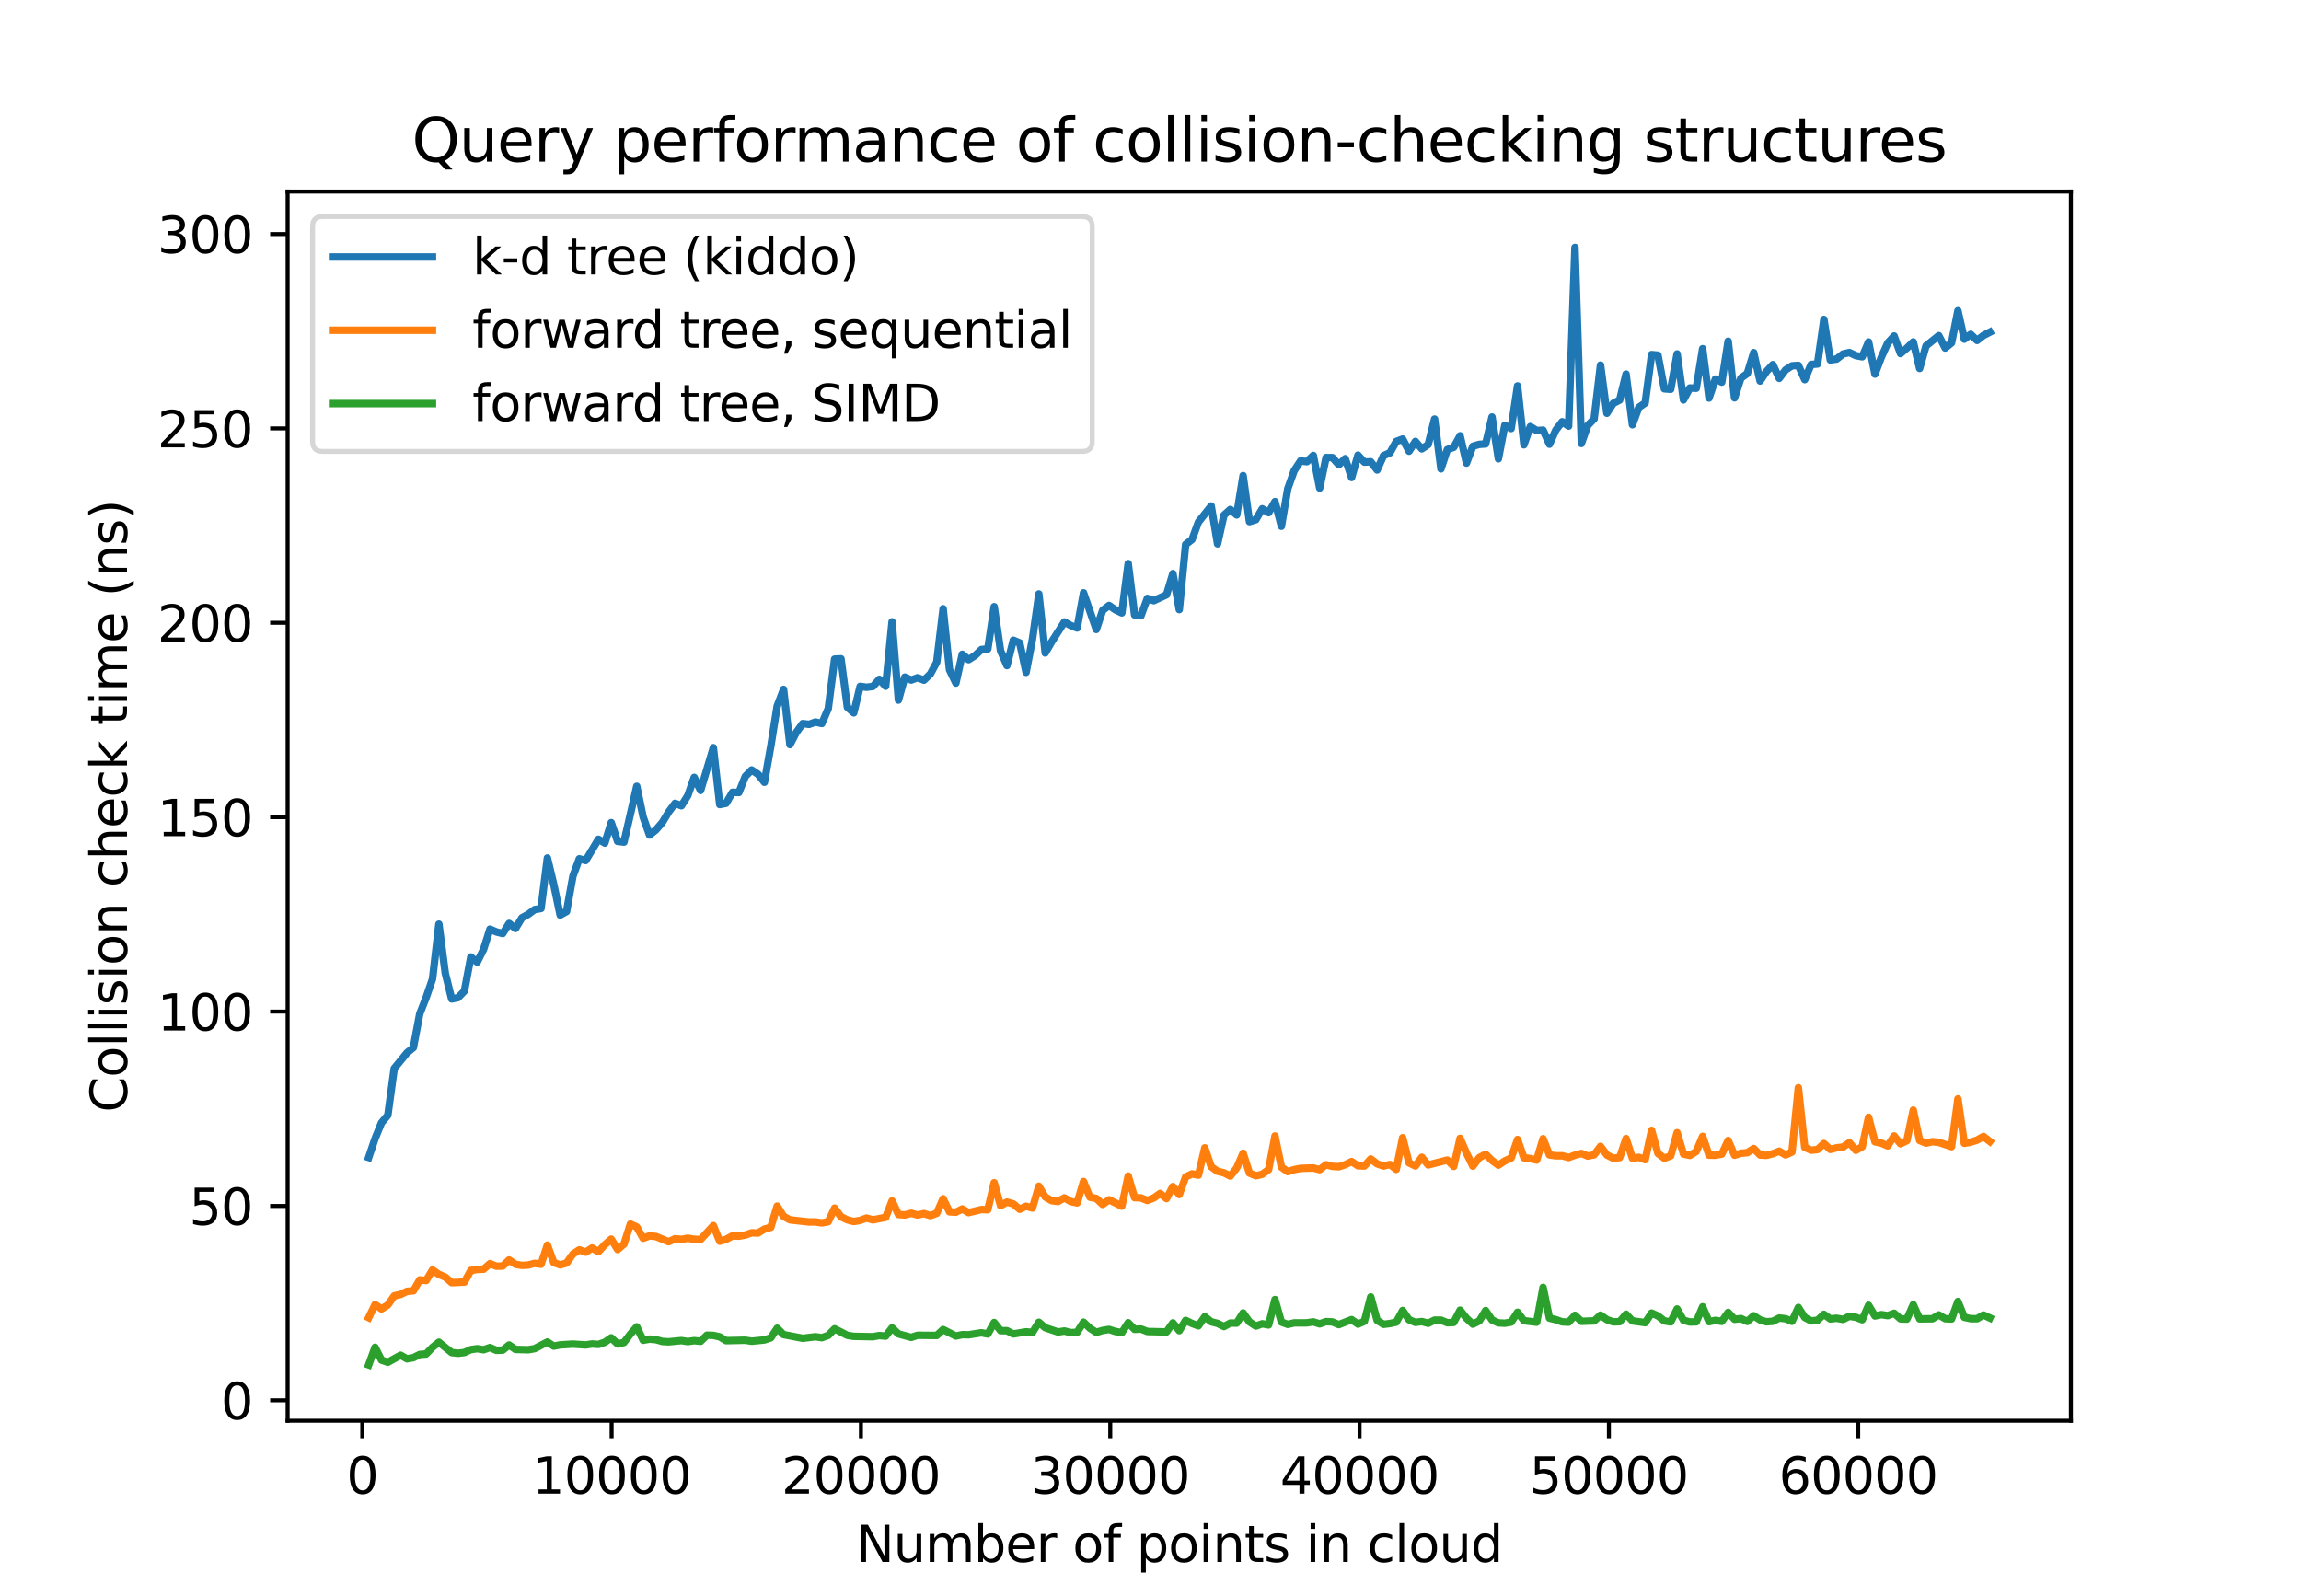 <?xml version="1.0" encoding="utf-8" standalone="no"?>
<!DOCTYPE svg PUBLIC "-//W3C//DTD SVG 1.1//EN"
  "http://www.w3.org/Graphics/SVG/1.1/DTD/svg11.dtd">
<svg xmlns:xlink="http://www.w3.org/1999/xlink" width="460.8pt" height="319.68pt" viewBox="0 0 460.8 319.68" xmlns="http://www.w3.org/2000/svg" version="1.1">
 <defs>
  <style type="text/css">*{stroke-linejoin: round; stroke-linecap: butt}</style>
 </defs>
 <g id="figure_1">
  <g id="patch_1">
   <path d="M 0 319.68 
L 460.8 319.68 
L 460.8 0 
L 0 0 
z
" style="fill: #ffffff"/>
  </g>
  <g id="axes_1">
   <g id="patch_2">
    <path d="M 57.6 284.515 
L 414.72 284.515 
L 414.72 38.362 
L 57.6 38.362 
z
" style="fill: #ffffff"/>
   </g>
   <g id="matplotlib.axis_1">
    <g id="xtick_1">
     <g id="line2d_1">
      <defs>
       <path id="mf41c32bfe9" d="M 0 0 
L 0 3.5 
" style="stroke: #000000; stroke-width: 0.8"/>
      </defs>
      <g>
       <use xlink:href="#mf41c32bfe9" x="72.555" y="284.515" style="stroke: #000000; stroke-width: 0.8"/>
      </g>
     </g>
     <g id="text_1">
      <!-- 0 -->
      <g transform="translate(69.373 299.114) scale(0.1 -0.1)">
       <defs>
        <path id="DejaVuSans-30" d="M 2034 4250 
Q 1547 4250 1301 3770 
Q 1056 3291 1056 2328 
Q 1056 1369 1301 889 
Q 1547 409 2034 409 
Q 2525 409 2770 889 
Q 3016 1369 3016 2328 
Q 3016 3291 2770 3770 
Q 2525 4250 2034 4250 
z
M 2034 4750 
Q 2819 4750 3233 4129 
Q 3647 3509 3647 2328 
Q 3647 1150 3233 529 
Q 2819 -91 2034 -91 
Q 1250 -91 836 529 
Q 422 1150 422 2328 
Q 422 3509 836 4129 
Q 1250 4750 2034 4750 
z
" transform="scale(0.016)"/>
       </defs>
       <use xlink:href="#DejaVuSans-30"/>
      </g>
     </g>
    </g>
    <g id="xtick_2">
     <g id="line2d_2">
      <g>
       <use xlink:href="#mf41c32bfe9" x="122.483" y="284.515" style="stroke: #000000; stroke-width: 0.8"/>
      </g>
     </g>
     <g id="text_2">
      <!-- 10000 -->
      <g transform="translate(106.577 299.114) scale(0.1 -0.1)">
       <defs>
        <path id="DejaVuSans-31" d="M 794 531 
L 1825 531 
L 1825 4091 
L 703 3866 
L 703 4441 
L 1819 4666 
L 2450 4666 
L 2450 531 
L 3481 531 
L 3481 0 
L 794 0 
L 794 531 
z
" transform="scale(0.016)"/>
       </defs>
       <use xlink:href="#DejaVuSans-31"/>
       <use xlink:href="#DejaVuSans-30" x="63.623"/>
       <use xlink:href="#DejaVuSans-30" x="127.246"/>
       <use xlink:href="#DejaVuSans-30" x="190.869"/>
       <use xlink:href="#DejaVuSans-30" x="254.492"/>
      </g>
     </g>
    </g>
    <g id="xtick_3">
     <g id="line2d_3">
      <g>
       <use xlink:href="#mf41c32bfe9" x="172.411" y="284.515" style="stroke: #000000; stroke-width: 0.8"/>
      </g>
     </g>
     <g id="text_3">
      <!-- 20000 -->
      <g transform="translate(156.505 299.114) scale(0.1 -0.1)">
       <defs>
        <path id="DejaVuSans-32" d="M 1228 531 
L 3431 531 
L 3431 0 
L 469 0 
L 469 531 
Q 828 903 1448 1529 
Q 2069 2156 2228 2338 
Q 2531 2678 2651 2914 
Q 2772 3150 2772 3378 
Q 2772 3750 2511 3984 
Q 2250 4219 1831 4219 
Q 1534 4219 1204 4116 
Q 875 4013 500 3803 
L 500 4441 
Q 881 4594 1212 4672 
Q 1544 4750 1819 4750 
Q 2544 4750 2975 4387 
Q 3406 4025 3406 3419 
Q 3406 3131 3298 2873 
Q 3191 2616 2906 2266 
Q 2828 2175 2409 1742 
Q 1991 1309 1228 531 
z
" transform="scale(0.016)"/>
       </defs>
       <use xlink:href="#DejaVuSans-32"/>
       <use xlink:href="#DejaVuSans-30" x="63.623"/>
       <use xlink:href="#DejaVuSans-30" x="127.246"/>
       <use xlink:href="#DejaVuSans-30" x="190.869"/>
       <use xlink:href="#DejaVuSans-30" x="254.492"/>
      </g>
     </g>
    </g>
    <g id="xtick_4">
     <g id="line2d_4">
      <g>
       <use xlink:href="#mf41c32bfe9" x="222.34" y="284.515" style="stroke: #000000; stroke-width: 0.8"/>
      </g>
     </g>
     <g id="text_4">
      <!-- 30000 -->
      <g transform="translate(206.434 299.114) scale(0.1 -0.1)">
       <defs>
        <path id="DejaVuSans-33" d="M 2597 2516 
Q 3050 2419 3304 2112 
Q 3559 1806 3559 1356 
Q 3559 666 3084 287 
Q 2609 -91 1734 -91 
Q 1441 -91 1130 -33 
Q 819 25 488 141 
L 488 750 
Q 750 597 1062 519 
Q 1375 441 1716 441 
Q 2309 441 2620 675 
Q 2931 909 2931 1356 
Q 2931 1769 2642 2001 
Q 2353 2234 1838 2234 
L 1294 2234 
L 1294 2753 
L 1863 2753 
Q 2328 2753 2575 2939 
Q 2822 3125 2822 3475 
Q 2822 3834 2567 4026 
Q 2313 4219 1838 4219 
Q 1578 4219 1281 4162 
Q 984 4106 628 3988 
L 628 4550 
Q 988 4650 1302 4700 
Q 1616 4750 1894 4750 
Q 2613 4750 3031 4423 
Q 3450 4097 3450 3541 
Q 3450 3153 3228 2886 
Q 3006 2619 2597 2516 
z
" transform="scale(0.016)"/>
       </defs>
       <use xlink:href="#DejaVuSans-33"/>
       <use xlink:href="#DejaVuSans-30" x="63.623"/>
       <use xlink:href="#DejaVuSans-30" x="127.246"/>
       <use xlink:href="#DejaVuSans-30" x="190.869"/>
       <use xlink:href="#DejaVuSans-30" x="254.492"/>
      </g>
     </g>
    </g>
    <g id="xtick_5">
     <g id="line2d_5">
      <g>
       <use xlink:href="#mf41c32bfe9" x="272.268" y="284.515" style="stroke: #000000; stroke-width: 0.8"/>
      </g>
     </g>
     <g id="text_5">
      <!-- 40000 -->
      <g transform="translate(256.362 299.114) scale(0.1 -0.1)">
       <defs>
        <path id="DejaVuSans-34" d="M 2419 4116 
L 825 1625 
L 2419 1625 
L 2419 4116 
z
M 2253 4666 
L 3047 4666 
L 3047 1625 
L 3713 1625 
L 3713 1100 
L 3047 1100 
L 3047 0 
L 2419 0 
L 2419 1100 
L 313 1100 
L 313 1709 
L 2253 4666 
z
" transform="scale(0.016)"/>
       </defs>
       <use xlink:href="#DejaVuSans-34"/>
       <use xlink:href="#DejaVuSans-30" x="63.623"/>
       <use xlink:href="#DejaVuSans-30" x="127.246"/>
       <use xlink:href="#DejaVuSans-30" x="190.869"/>
       <use xlink:href="#DejaVuSans-30" x="254.492"/>
      </g>
     </g>
    </g>
    <g id="xtick_6">
     <g id="line2d_6">
      <g>
       <use xlink:href="#mf41c32bfe9" x="322.197" y="284.515" style="stroke: #000000; stroke-width: 0.8"/>
      </g>
     </g>
     <g id="text_6">
      <!-- 50000 -->
      <g transform="translate(306.29 299.114) scale(0.1 -0.1)">
       <defs>
        <path id="DejaVuSans-35" d="M 691 4666 
L 3169 4666 
L 3169 4134 
L 1269 4134 
L 1269 2991 
Q 1406 3038 1543 3061 
Q 1681 3084 1819 3084 
Q 2600 3084 3056 2656 
Q 3513 2228 3513 1497 
Q 3513 744 3044 326 
Q 2575 -91 1722 -91 
Q 1428 -91 1123 -41 
Q 819 9 494 109 
L 494 744 
Q 775 591 1075 516 
Q 1375 441 1709 441 
Q 2250 441 2565 725 
Q 2881 1009 2881 1497 
Q 2881 1984 2565 2268 
Q 2250 2553 1709 2553 
Q 1456 2553 1204 2497 
Q 953 2441 691 2322 
L 691 4666 
z
" transform="scale(0.016)"/>
       </defs>
       <use xlink:href="#DejaVuSans-35"/>
       <use xlink:href="#DejaVuSans-30" x="63.623"/>
       <use xlink:href="#DejaVuSans-30" x="127.246"/>
       <use xlink:href="#DejaVuSans-30" x="190.869"/>
       <use xlink:href="#DejaVuSans-30" x="254.492"/>
      </g>
     </g>
    </g>
    <g id="xtick_7">
     <g id="line2d_7">
      <g>
       <use xlink:href="#mf41c32bfe9" x="372.125" y="284.515" style="stroke: #000000; stroke-width: 0.8"/>
      </g>
     </g>
     <g id="text_7">
      <!-- 60000 -->
      <g transform="translate(356.219 299.114) scale(0.1 -0.1)">
       <defs>
        <path id="DejaVuSans-36" d="M 2113 2584 
Q 1688 2584 1439 2293 
Q 1191 2003 1191 1497 
Q 1191 994 1439 701 
Q 1688 409 2113 409 
Q 2538 409 2786 701 
Q 3034 994 3034 1497 
Q 3034 2003 2786 2293 
Q 2538 2584 2113 2584 
z
M 3366 4563 
L 3366 3988 
Q 3128 4100 2886 4159 
Q 2644 4219 2406 4219 
Q 1781 4219 1451 3797 
Q 1122 3375 1075 2522 
Q 1259 2794 1537 2939 
Q 1816 3084 2150 3084 
Q 2853 3084 3261 2657 
Q 3669 2231 3669 1497 
Q 3669 778 3244 343 
Q 2819 -91 2113 -91 
Q 1303 -91 875 529 
Q 447 1150 447 2328 
Q 447 3434 972 4092 
Q 1497 4750 2381 4750 
Q 2619 4750 2861 4703 
Q 3103 4656 3366 4563 
z
" transform="scale(0.016)"/>
       </defs>
       <use xlink:href="#DejaVuSans-36"/>
       <use xlink:href="#DejaVuSans-30" x="63.623"/>
       <use xlink:href="#DejaVuSans-30" x="127.246"/>
       <use xlink:href="#DejaVuSans-30" x="190.869"/>
       <use xlink:href="#DejaVuSans-30" x="254.492"/>
      </g>
     </g>
    </g>
    <g id="text_8">
     <!-- Number of points in cloud -->
     <g transform="translate(171.444 312.792) scale(0.1 -0.1)">
      <defs>
       <path id="DejaVuSans-4e" d="M 628 4666 
L 1478 4666 
L 3547 763 
L 3547 4666 
L 4159 4666 
L 4159 0 
L 3309 0 
L 1241 3903 
L 1241 0 
L 628 0 
L 628 4666 
z
" transform="scale(0.016)"/>
       <path id="DejaVuSans-75" d="M 544 1381 
L 544 3500 
L 1119 3500 
L 1119 1403 
Q 1119 906 1312 657 
Q 1506 409 1894 409 
Q 2359 409 2629 706 
Q 2900 1003 2900 1516 
L 2900 3500 
L 3475 3500 
L 3475 0 
L 2900 0 
L 2900 538 
Q 2691 219 2414 64 
Q 2138 -91 1772 -91 
Q 1169 -91 856 284 
Q 544 659 544 1381 
z
M 1991 3584 
L 1991 3584 
z
" transform="scale(0.016)"/>
       <path id="DejaVuSans-6d" d="M 3328 2828 
Q 3544 3216 3844 3400 
Q 4144 3584 4550 3584 
Q 5097 3584 5394 3201 
Q 5691 2819 5691 2113 
L 5691 0 
L 5113 0 
L 5113 2094 
Q 5113 2597 4934 2840 
Q 4756 3084 4391 3084 
Q 3944 3084 3684 2787 
Q 3425 2491 3425 1978 
L 3425 0 
L 2847 0 
L 2847 2094 
Q 2847 2600 2669 2842 
Q 2491 3084 2119 3084 
Q 1678 3084 1418 2786 
Q 1159 2488 1159 1978 
L 1159 0 
L 581 0 
L 581 3500 
L 1159 3500 
L 1159 2956 
Q 1356 3278 1631 3431 
Q 1906 3584 2284 3584 
Q 2666 3584 2933 3390 
Q 3200 3197 3328 2828 
z
" transform="scale(0.016)"/>
       <path id="DejaVuSans-62" d="M 3116 1747 
Q 3116 2381 2855 2742 
Q 2594 3103 2138 3103 
Q 1681 3103 1420 2742 
Q 1159 2381 1159 1747 
Q 1159 1113 1420 752 
Q 1681 391 2138 391 
Q 2594 391 2855 752 
Q 3116 1113 3116 1747 
z
M 1159 2969 
Q 1341 3281 1617 3432 
Q 1894 3584 2278 3584 
Q 2916 3584 3314 3078 
Q 3713 2572 3713 1747 
Q 3713 922 3314 415 
Q 2916 -91 2278 -91 
Q 1894 -91 1617 61 
Q 1341 213 1159 525 
L 1159 0 
L 581 0 
L 581 4863 
L 1159 4863 
L 1159 2969 
z
" transform="scale(0.016)"/>
       <path id="DejaVuSans-65" d="M 3597 1894 
L 3597 1613 
L 953 1613 
Q 991 1019 1311 708 
Q 1631 397 2203 397 
Q 2534 397 2845 478 
Q 3156 559 3463 722 
L 3463 178 
Q 3153 47 2828 -22 
Q 2503 -91 2169 -91 
Q 1331 -91 842 396 
Q 353 884 353 1716 
Q 353 2575 817 3079 
Q 1281 3584 2069 3584 
Q 2775 3584 3186 3129 
Q 3597 2675 3597 1894 
z
M 3022 2063 
Q 3016 2534 2758 2815 
Q 2500 3097 2075 3097 
Q 1594 3097 1305 2825 
Q 1016 2553 972 2059 
L 3022 2063 
z
" transform="scale(0.016)"/>
       <path id="DejaVuSans-72" d="M 2631 2963 
Q 2534 3019 2420 3045 
Q 2306 3072 2169 3072 
Q 1681 3072 1420 2755 
Q 1159 2438 1159 1844 
L 1159 0 
L 581 0 
L 581 3500 
L 1159 3500 
L 1159 2956 
Q 1341 3275 1631 3429 
Q 1922 3584 2338 3584 
Q 2397 3584 2469 3576 
Q 2541 3569 2628 3553 
L 2631 2963 
z
" transform="scale(0.016)"/>
       <path id="DejaVuSans-20" transform="scale(0.016)"/>
       <path id="DejaVuSans-6f" d="M 1959 3097 
Q 1497 3097 1228 2736 
Q 959 2375 959 1747 
Q 959 1119 1226 758 
Q 1494 397 1959 397 
Q 2419 397 2687 759 
Q 2956 1122 2956 1747 
Q 2956 2369 2687 2733 
Q 2419 3097 1959 3097 
z
M 1959 3584 
Q 2709 3584 3137 3096 
Q 3566 2609 3566 1747 
Q 3566 888 3137 398 
Q 2709 -91 1959 -91 
Q 1206 -91 779 398 
Q 353 888 353 1747 
Q 353 2609 779 3096 
Q 1206 3584 1959 3584 
z
" transform="scale(0.016)"/>
       <path id="DejaVuSans-66" d="M 2375 4863 
L 2375 4384 
L 1825 4384 
Q 1516 4384 1395 4259 
Q 1275 4134 1275 3809 
L 1275 3500 
L 2222 3500 
L 2222 3053 
L 1275 3053 
L 1275 0 
L 697 0 
L 697 3053 
L 147 3053 
L 147 3500 
L 697 3500 
L 697 3744 
Q 697 4328 969 4595 
Q 1241 4863 1831 4863 
L 2375 4863 
z
" transform="scale(0.016)"/>
       <path id="DejaVuSans-70" d="M 1159 525 
L 1159 -1331 
L 581 -1331 
L 581 3500 
L 1159 3500 
L 1159 2969 
Q 1341 3281 1617 3432 
Q 1894 3584 2278 3584 
Q 2916 3584 3314 3078 
Q 3713 2572 3713 1747 
Q 3713 922 3314 415 
Q 2916 -91 2278 -91 
Q 1894 -91 1617 61 
Q 1341 213 1159 525 
z
M 3116 1747 
Q 3116 2381 2855 2742 
Q 2594 3103 2138 3103 
Q 1681 3103 1420 2742 
Q 1159 2381 1159 1747 
Q 1159 1113 1420 752 
Q 1681 391 2138 391 
Q 2594 391 2855 752 
Q 3116 1113 3116 1747 
z
" transform="scale(0.016)"/>
       <path id="DejaVuSans-69" d="M 603 3500 
L 1178 3500 
L 1178 0 
L 603 0 
L 603 3500 
z
M 603 4863 
L 1178 4863 
L 1178 4134 
L 603 4134 
L 603 4863 
z
" transform="scale(0.016)"/>
       <path id="DejaVuSans-6e" d="M 3513 2113 
L 3513 0 
L 2938 0 
L 2938 2094 
Q 2938 2591 2744 2837 
Q 2550 3084 2163 3084 
Q 1697 3084 1428 2787 
Q 1159 2491 1159 1978 
L 1159 0 
L 581 0 
L 581 3500 
L 1159 3500 
L 1159 2956 
Q 1366 3272 1645 3428 
Q 1925 3584 2291 3584 
Q 2894 3584 3203 3211 
Q 3513 2838 3513 2113 
z
" transform="scale(0.016)"/>
       <path id="DejaVuSans-74" d="M 1172 4494 
L 1172 3500 
L 2356 3500 
L 2356 3053 
L 1172 3053 
L 1172 1153 
Q 1172 725 1289 603 
Q 1406 481 1766 481 
L 2356 481 
L 2356 0 
L 1766 0 
Q 1100 0 847 248 
Q 594 497 594 1153 
L 594 3053 
L 172 3053 
L 172 3500 
L 594 3500 
L 594 4494 
L 1172 4494 
z
" transform="scale(0.016)"/>
       <path id="DejaVuSans-73" d="M 2834 3397 
L 2834 2853 
Q 2591 2978 2328 3040 
Q 2066 3103 1784 3103 
Q 1356 3103 1142 2972 
Q 928 2841 928 2578 
Q 928 2378 1081 2264 
Q 1234 2150 1697 2047 
L 1894 2003 
Q 2506 1872 2764 1633 
Q 3022 1394 3022 966 
Q 3022 478 2636 193 
Q 2250 -91 1575 -91 
Q 1294 -91 989 -36 
Q 684 19 347 128 
L 347 722 
Q 666 556 975 473 
Q 1284 391 1588 391 
Q 1994 391 2212 530 
Q 2431 669 2431 922 
Q 2431 1156 2273 1281 
Q 2116 1406 1581 1522 
L 1381 1569 
Q 847 1681 609 1914 
Q 372 2147 372 2553 
Q 372 3047 722 3315 
Q 1072 3584 1716 3584 
Q 2034 3584 2315 3537 
Q 2597 3491 2834 3397 
z
" transform="scale(0.016)"/>
       <path id="DejaVuSans-63" d="M 3122 3366 
L 3122 2828 
Q 2878 2963 2633 3030 
Q 2388 3097 2138 3097 
Q 1578 3097 1268 2742 
Q 959 2388 959 1747 
Q 959 1106 1268 751 
Q 1578 397 2138 397 
Q 2388 397 2633 464 
Q 2878 531 3122 666 
L 3122 134 
Q 2881 22 2623 -34 
Q 2366 -91 2075 -91 
Q 1284 -91 818 406 
Q 353 903 353 1747 
Q 353 2603 823 3093 
Q 1294 3584 2113 3584 
Q 2378 3584 2631 3529 
Q 2884 3475 3122 3366 
z
" transform="scale(0.016)"/>
       <path id="DejaVuSans-6c" d="M 603 4863 
L 1178 4863 
L 1178 0 
L 603 0 
L 603 4863 
z
" transform="scale(0.016)"/>
       <path id="DejaVuSans-64" d="M 2906 2969 
L 2906 4863 
L 3481 4863 
L 3481 0 
L 2906 0 
L 2906 525 
Q 2725 213 2448 61 
Q 2172 -91 1784 -91 
Q 1150 -91 751 415 
Q 353 922 353 1747 
Q 353 2572 751 3078 
Q 1150 3584 1784 3584 
Q 2172 3584 2448 3432 
Q 2725 3281 2906 2969 
z
M 947 1747 
Q 947 1113 1208 752 
Q 1469 391 1925 391 
Q 2381 391 2643 752 
Q 2906 1113 2906 1747 
Q 2906 2381 2643 2742 
Q 2381 3103 1925 3103 
Q 1469 3103 1208 2742 
Q 947 2381 947 1747 
z
" transform="scale(0.016)"/>
      </defs>
      <use xlink:href="#DejaVuSans-4e"/>
      <use xlink:href="#DejaVuSans-75" x="74.805"/>
      <use xlink:href="#DejaVuSans-6d" x="138.184"/>
      <use xlink:href="#DejaVuSans-62" x="235.596"/>
      <use xlink:href="#DejaVuSans-65" x="299.072"/>
      <use xlink:href="#DejaVuSans-72" x="360.596"/>
      <use xlink:href="#DejaVuSans-20" x="401.709"/>
      <use xlink:href="#DejaVuSans-6f" x="433.496"/>
      <use xlink:href="#DejaVuSans-66" x="494.678"/>
      <use xlink:href="#DejaVuSans-20" x="529.883"/>
      <use xlink:href="#DejaVuSans-70" x="561.67"/>
      <use xlink:href="#DejaVuSans-6f" x="625.146"/>
      <use xlink:href="#DejaVuSans-69" x="686.328"/>
      <use xlink:href="#DejaVuSans-6e" x="714.111"/>
      <use xlink:href="#DejaVuSans-74" x="777.49"/>
      <use xlink:href="#DejaVuSans-73" x="816.699"/>
      <use xlink:href="#DejaVuSans-20" x="868.799"/>
      <use xlink:href="#DejaVuSans-69" x="900.586"/>
      <use xlink:href="#DejaVuSans-6e" x="928.369"/>
      <use xlink:href="#DejaVuSans-20" x="991.748"/>
      <use xlink:href="#DejaVuSans-63" x="1023.535"/>
      <use xlink:href="#DejaVuSans-6c" x="1078.516"/>
      <use xlink:href="#DejaVuSans-6f" x="1106.299"/>
      <use xlink:href="#DejaVuSans-75" x="1167.48"/>
      <use xlink:href="#DejaVuSans-64" x="1230.859"/>
     </g>
    </g>
   </g>
   <g id="matplotlib.axis_2">
    <g id="ytick_1">
     <g id="line2d_8">
      <defs>
       <path id="me1562b6fd0" d="M 0 0 
L -3.5 0 
" style="stroke: #000000; stroke-width: 0.8"/>
      </defs>
      <g>
       <use xlink:href="#me1562b6fd0" x="57.6" y="280.423" style="stroke: #000000; stroke-width: 0.8"/>
      </g>
     </g>
     <g id="text_9">
      <!-- 0 -->
      <g transform="translate(44.237 284.222) scale(0.1 -0.1)">
       <use xlink:href="#DejaVuSans-30"/>
      </g>
     </g>
    </g>
    <g id="ytick_2">
     <g id="line2d_9">
      <g>
       <use xlink:href="#me1562b6fd0" x="57.6" y="241.497" style="stroke: #000000; stroke-width: 0.8"/>
      </g>
     </g>
     <g id="text_10">
      <!-- 50 -->
      <g transform="translate(37.875 245.296) scale(0.1 -0.1)">
       <use xlink:href="#DejaVuSans-35"/>
       <use xlink:href="#DejaVuSans-30" x="63.623"/>
      </g>
     </g>
    </g>
    <g id="ytick_3">
     <g id="line2d_10">
      <g>
       <use xlink:href="#me1562b6fd0" x="57.6" y="202.571" style="stroke: #000000; stroke-width: 0.8"/>
      </g>
     </g>
     <g id="text_11">
      <!-- 100 -->
      <g transform="translate(31.512 206.371) scale(0.1 -0.1)">
       <use xlink:href="#DejaVuSans-31"/>
       <use xlink:href="#DejaVuSans-30" x="63.623"/>
       <use xlink:href="#DejaVuSans-30" x="127.246"/>
      </g>
     </g>
    </g>
    <g id="ytick_4">
     <g id="line2d_11">
      <g>
       <use xlink:href="#me1562b6fd0" x="57.6" y="163.646" style="stroke: #000000; stroke-width: 0.8"/>
      </g>
     </g>
     <g id="text_12">
      <!-- 150 -->
      <g transform="translate(31.512 167.445) scale(0.1 -0.1)">
       <use xlink:href="#DejaVuSans-31"/>
       <use xlink:href="#DejaVuSans-35" x="63.623"/>
       <use xlink:href="#DejaVuSans-30" x="127.246"/>
      </g>
     </g>
    </g>
    <g id="ytick_5">
     <g id="line2d_12">
      <g>
       <use xlink:href="#me1562b6fd0" x="57.6" y="124.72" style="stroke: #000000; stroke-width: 0.8"/>
      </g>
     </g>
     <g id="text_13">
      <!-- 200 -->
      <g transform="translate(31.512 128.519) scale(0.1 -0.1)">
       <use xlink:href="#DejaVuSans-32"/>
       <use xlink:href="#DejaVuSans-30" x="63.623"/>
       <use xlink:href="#DejaVuSans-30" x="127.246"/>
      </g>
     </g>
    </g>
    <g id="ytick_6">
     <g id="line2d_13">
      <g>
       <use xlink:href="#me1562b6fd0" x="57.6" y="85.794" style="stroke: #000000; stroke-width: 0.8"/>
      </g>
     </g>
     <g id="text_14">
      <!-- 250 -->
      <g transform="translate(31.512 89.593) scale(0.1 -0.1)">
       <use xlink:href="#DejaVuSans-32"/>
       <use xlink:href="#DejaVuSans-35" x="63.623"/>
       <use xlink:href="#DejaVuSans-30" x="127.246"/>
      </g>
     </g>
    </g>
    <g id="ytick_7">
     <g id="line2d_14">
      <g>
       <use xlink:href="#me1562b6fd0" x="57.6" y="46.868" style="stroke: #000000; stroke-width: 0.8"/>
      </g>
     </g>
     <g id="text_15">
      <!-- 300 -->
      <g transform="translate(31.512 50.667) scale(0.1 -0.1)">
       <use xlink:href="#DejaVuSans-33"/>
       <use xlink:href="#DejaVuSans-30" x="63.623"/>
       <use xlink:href="#DejaVuSans-30" x="127.246"/>
      </g>
     </g>
    </g>
    <g id="text_16">
     <!-- Collision check time (ns) -->
     <g transform="translate(25.433 222.756) rotate(-90) scale(0.1 -0.1)">
      <defs>
       <path id="DejaVuSans-43" d="M 4122 4306 
L 4122 3641 
Q 3803 3938 3442 4084 
Q 3081 4231 2675 4231 
Q 1875 4231 1450 3742 
Q 1025 3253 1025 2328 
Q 1025 1406 1450 917 
Q 1875 428 2675 428 
Q 3081 428 3442 575 
Q 3803 722 4122 1019 
L 4122 359 
Q 3791 134 3420 21 
Q 3050 -91 2638 -91 
Q 1578 -91 968 557 
Q 359 1206 359 2328 
Q 359 3453 968 4101 
Q 1578 4750 2638 4750 
Q 3056 4750 3426 4639 
Q 3797 4528 4122 4306 
z
" transform="scale(0.016)"/>
       <path id="DejaVuSans-68" d="M 3513 2113 
L 3513 0 
L 2938 0 
L 2938 2094 
Q 2938 2591 2744 2837 
Q 2550 3084 2163 3084 
Q 1697 3084 1428 2787 
Q 1159 2491 1159 1978 
L 1159 0 
L 581 0 
L 581 4863 
L 1159 4863 
L 1159 2956 
Q 1366 3272 1645 3428 
Q 1925 3584 2291 3584 
Q 2894 3584 3203 3211 
Q 3513 2838 3513 2113 
z
" transform="scale(0.016)"/>
       <path id="DejaVuSans-6b" d="M 581 4863 
L 1159 4863 
L 1159 1991 
L 2875 3500 
L 3609 3500 
L 1753 1863 
L 3688 0 
L 2938 0 
L 1159 1709 
L 1159 0 
L 581 0 
L 581 4863 
z
" transform="scale(0.016)"/>
       <path id="DejaVuSans-28" d="M 1984 4856 
Q 1566 4138 1362 3434 
Q 1159 2731 1159 2009 
Q 1159 1288 1364 580 
Q 1569 -128 1984 -844 
L 1484 -844 
Q 1016 -109 783 600 
Q 550 1309 550 2009 
Q 550 2706 781 3412 
Q 1013 4119 1484 4856 
L 1984 4856 
z
" transform="scale(0.016)"/>
       <path id="DejaVuSans-29" d="M 513 4856 
L 1013 4856 
Q 1481 4119 1714 3412 
Q 1947 2706 1947 2009 
Q 1947 1309 1714 600 
Q 1481 -109 1013 -844 
L 513 -844 
Q 928 -128 1133 580 
Q 1338 1288 1338 2009 
Q 1338 2731 1133 3434 
Q 928 4138 513 4856 
z
" transform="scale(0.016)"/>
      </defs>
      <use xlink:href="#DejaVuSans-43"/>
      <use xlink:href="#DejaVuSans-6f" x="69.824"/>
      <use xlink:href="#DejaVuSans-6c" x="131.006"/>
      <use xlink:href="#DejaVuSans-6c" x="158.789"/>
      <use xlink:href="#DejaVuSans-69" x="186.572"/>
      <use xlink:href="#DejaVuSans-73" x="214.355"/>
      <use xlink:href="#DejaVuSans-69" x="266.455"/>
      <use xlink:href="#DejaVuSans-6f" x="294.238"/>
      <use xlink:href="#DejaVuSans-6e" x="355.42"/>
      <use xlink:href="#DejaVuSans-20" x="418.799"/>
      <use xlink:href="#DejaVuSans-63" x="450.586"/>
      <use xlink:href="#DejaVuSans-68" x="505.566"/>
      <use xlink:href="#DejaVuSans-65" x="568.945"/>
      <use xlink:href="#DejaVuSans-63" x="630.469"/>
      <use xlink:href="#DejaVuSans-6b" x="685.449"/>
      <use xlink:href="#DejaVuSans-20" x="743.359"/>
      <use xlink:href="#DejaVuSans-74" x="775.146"/>
      <use xlink:href="#DejaVuSans-69" x="814.355"/>
      <use xlink:href="#DejaVuSans-6d" x="842.139"/>
      <use xlink:href="#DejaVuSans-65" x="939.551"/>
      <use xlink:href="#DejaVuSans-20" x="1001.074"/>
      <use xlink:href="#DejaVuSans-28" x="1032.861"/>
      <use xlink:href="#DejaVuSans-6e" x="1071.875"/>
      <use xlink:href="#DejaVuSans-73" x="1135.254"/>
      <use xlink:href="#DejaVuSans-29" x="1187.354"/>
     </g>
    </g>
   </g>
   <g id="line2d_15">
    <path d="M 73.833 231.79 
L 75.111 228.015 
L 76.389 224.859 
L 77.667 223.337 
L 78.945 213.972 
L 81.502 210.838 
L 82.78 209.792 
L 84.058 203.022 
L 85.336 199.768 
L 86.614 196.061 
L 87.893 185.073 
L 89.171 194.895 
L 90.449 200.043 
L 91.727 199.795 
L 93.005 198.457 
L 94.283 191.643 
L 95.562 192.669 
L 96.84 190.108 
L 98.118 186.064 
L 99.396 186.62 
L 100.674 186.944 
L 101.952 184.929 
L 103.231 185.935 
L 104.509 183.807 
L 105.787 183.101 
L 107.065 182.15 
L 108.343 181.934 
L 109.621 171.815 
L 110.9 177.148 
L 112.178 183.249 
L 113.456 182.541 
L 114.734 175.462 
L 116.012 171.979 
L 117.29 172.326 
L 119.847 168.067 
L 121.125 168.83 
L 122.403 164.737 
L 123.681 168.491 
L 124.959 168.629 
L 127.516 157.469 
L 128.794 163.62 
L 130.072 167.221 
L 131.35 166.203 
L 132.628 164.716 
L 133.907 162.596 
L 135.185 160.873 
L 136.463 161.356 
L 137.741 159.316 
L 139.019 155.679 
L 140.297 158.294 
L 142.854 149.723 
L 144.132 161.114 
L 145.41 160.86 
L 146.688 158.663 
L 147.966 158.708 
L 149.245 155.484 
L 150.523 154.188 
L 151.801 155.042 
L 153.079 156.652 
L 154.357 149.448 
L 155.635 141.413 
L 156.914 138.056 
L 158.192 149.119 
L 159.47 146.67 
L 160.748 144.904 
L 162.026 145.057 
L 163.304 144.593 
L 164.583 144.885 
L 165.861 141.906 
L 167.139 131.995 
L 168.417 131.938 
L 169.695 141.635 
L 170.973 142.752 
L 172.252 137.454 
L 173.53 137.63 
L 174.808 137.468 
L 176.086 136.036 
L 177.364 137.43 
L 178.642 124.528 
L 179.921 140.193 
L 181.199 135.6 
L 182.477 136.178 
L 183.755 135.721 
L 185.033 136.204 
L 186.311 134.977 
L 187.59 132.601 
L 188.868 121.899 
L 190.146 134.126 
L 191.424 136.793 
L 192.702 131.028 
L 193.98 132.101 
L 195.259 131.289 
L 196.537 130.078 
L 197.815 129.957 
L 199.093 121.499 
L 200.371 130.311 
L 201.649 133.288 
L 202.928 128.205 
L 204.206 128.751 
L 205.484 134.637 
L 206.762 127.999 
L 208.04 118.944 
L 209.318 130.761 
L 210.597 128.553 
L 213.153 124.555 
L 214.431 125.264 
L 215.709 125.76 
L 216.987 118.718 
L 219.544 126.057 
L 220.822 122.228 
L 222.1 121.245 
L 223.378 122.128 
L 224.656 122.74 
L 225.935 112.861 
L 227.213 123.148 
L 228.491 123.313 
L 229.769 119.831 
L 231.047 120.289 
L 233.604 119.108 
L 234.882 114.869 
L 236.16 122.08 
L 237.438 109.034 
L 238.716 108.038 
L 239.995 104.549 
L 242.551 101.331 
L 243.829 108.911 
L 245.107 103.165 
L 246.385 102.025 
L 247.664 103.121 
L 248.942 95.244 
L 250.22 104.461 
L 251.498 104.069 
L 252.776 101.887 
L 254.054 102.662 
L 255.333 100.452 
L 256.611 105.387 
L 257.889 97.861 
L 259.167 94.269 
L 260.445 92.308 
L 261.723 92.455 
L 263.002 91.206 
L 264.28 97.733 
L 265.558 91.624 
L 266.836 91.641 
L 268.114 93.073 
L 269.392 91.847 
L 270.671 95.624 
L 271.949 91.143 
L 273.227 92.539 
L 274.505 92.48 
L 275.783 94.119 
L 277.061 91.248 
L 278.34 90.689 
L 279.618 88.408 
L 280.896 87.926 
L 282.174 90.358 
L 283.452 88.4 
L 284.73 89.885 
L 286.009 89.03 
L 287.287 83.92 
L 288.565 93.901 
L 289.843 90.034 
L 291.121 89.572 
L 292.399 87.266 
L 293.678 92.741 
L 294.956 89.368 
L 296.234 88.993 
L 297.512 88.901 
L 298.79 83.509 
L 300.068 91.877 
L 301.347 85.182 
L 302.625 85.817 
L 303.903 77.284 
L 305.181 89.075 
L 306.459 85.427 
L 307.737 86.225 
L 309.016 86.148 
L 310.294 88.956 
L 311.572 86.12 
L 312.85 84.457 
L 314.128 85.332 
L 315.406 49.55 
L 316.685 88.813 
L 317.963 85.199 
L 319.241 83.872 
L 320.519 73.105 
L 321.797 82.753 
L 323.075 80.763 
L 324.354 80.112 
L 325.632 74.912 
L 326.91 85.055 
L 328.188 81.58 
L 329.466 80.701 
L 330.744 71.005 
L 332.023 71.128 
L 333.301 77.863 
L 334.579 77.957 
L 335.857 70.876 
L 337.135 80.088 
L 338.413 77.699 
L 339.692 77.754 
L 340.97 69.831 
L 342.248 79.71 
L 343.526 75.917 
L 344.804 76.529 
L 346.082 68.325 
L 347.361 79.673 
L 348.639 75.706 
L 349.917 74.806 
L 351.195 70.617 
L 352.473 76.304 
L 353.751 74.399 
L 355.03 73.018 
L 356.308 75.768 
L 357.586 74.065 
L 358.864 73.258 
L 360.142 73.17 
L 361.42 76.025 
L 362.699 72.988 
L 363.977 72.89 
L 365.255 63.97 
L 366.533 72.084 
L 367.811 71.902 
L 369.089 70.889 
L 370.368 70.595 
L 371.646 71.207 
L 372.924 71.45 
L 374.202 68.485 
L 375.48 74.915 
L 376.758 71.536 
L 378.037 68.693 
L 379.315 67.285 
L 380.593 70.803 
L 381.871 69.711 
L 383.149 68.47 
L 384.427 73.784 
L 385.706 69.261 
L 388.262 67.21 
L 389.54 69.693 
L 390.818 68.664 
L 392.096 62.233 
L 393.375 67.923 
L 394.653 66.95 
L 395.931 68.179 
L 397.209 67.171 
L 398.487 66.512 
L 398.487 66.512 
" clip-path="url(#p0dd0674968)" style="fill: none; stroke: #1f77b4; stroke-width: 1.5; stroke-linecap: square"/>
   </g>
   <g id="line2d_16">
    <path d="M 73.833 263.864 
L 75.111 261.246 
L 76.389 262.12 
L 77.667 261.332 
L 78.945 259.506 
L 80.224 259.214 
L 81.502 258.599 
L 82.78 258.495 
L 84.058 256.303 
L 85.336 256.441 
L 86.614 254.313 
L 87.893 255.208 
L 89.171 255.747 
L 90.449 256.858 
L 93.005 256.746 
L 94.283 254.415 
L 95.562 254.216 
L 96.84 254.174 
L 98.118 253.048 
L 99.396 253.567 
L 100.674 253.531 
L 101.952 252.316 
L 103.231 253.191 
L 104.509 253.401 
L 105.787 253.329 
L 107.065 252.989 
L 108.343 253.175 
L 109.621 249.339 
L 110.9 252.838 
L 112.178 253.305 
L 113.456 252.941 
L 114.734 251.134 
L 116.012 250.293 
L 117.29 250.751 
L 118.569 249.924 
L 119.847 250.653 
L 121.125 249.263 
L 122.403 248.14 
L 123.681 250.223 
L 124.959 249.146 
L 126.238 245.126 
L 127.516 245.713 
L 128.794 247.972 
L 130.072 247.491 
L 131.35 247.619 
L 133.907 248.669 
L 135.185 248.068 
L 136.463 248.191 
L 137.741 247.961 
L 139.019 248.171 
L 140.297 248.217 
L 142.854 245.434 
L 144.132 248.56 
L 145.41 248.184 
L 146.688 247.489 
L 147.966 247.55 
L 149.245 247.322 
L 150.523 246.877 
L 151.801 246.918 
L 153.079 246.139 
L 154.357 245.779 
L 155.635 241.526 
L 156.914 243.58 
L 158.192 244.281 
L 162.026 244.709 
L 163.304 244.699 
L 164.583 244.887 
L 165.861 244.655 
L 167.139 241.933 
L 168.417 243.678 
L 169.695 244.283 
L 170.973 244.612 
L 172.252 244.39 
L 173.53 243.927 
L 174.808 244.289 
L 177.364 243.785 
L 178.642 240.494 
L 179.921 243.212 
L 181.199 243.303 
L 182.477 242.963 
L 183.755 243.308 
L 185.033 243.028 
L 186.311 243.431 
L 187.59 242.974 
L 188.868 240.054 
L 190.146 242.672 
L 191.424 242.75 
L 192.702 242.095 
L 193.98 242.834 
L 196.537 242.215 
L 197.815 242.251 
L 199.093 236.853 
L 200.371 241.434 
L 201.649 240.73 
L 202.928 241.086 
L 204.206 242.167 
L 205.484 241.553 
L 206.762 241.911 
L 208.04 237.553 
L 209.318 239.69 
L 210.597 240.435 
L 211.875 240.604 
L 213.153 239.879 
L 214.431 240.623 
L 215.709 240.881 
L 216.987 236.609 
L 218.266 239.741 
L 219.544 239.992 
L 220.822 241.191 
L 222.1 240.261 
L 224.656 241.535 
L 225.935 235.508 
L 227.213 239.837 
L 228.491 239.888 
L 229.769 240.401 
L 231.047 239.9 
L 232.325 238.997 
L 233.604 240.023 
L 234.882 237.617 
L 236.16 239.209 
L 237.438 235.683 
L 238.716 235.076 
L 239.995 235.332 
L 241.273 229.864 
L 242.551 233.636 
L 243.829 234.565 
L 245.107 234.867 
L 246.385 235.52 
L 247.664 233.893 
L 248.942 230.934 
L 250.22 234.926 
L 251.498 235.455 
L 252.776 235.157 
L 254.054 234.223 
L 255.333 227.495 
L 256.611 233.724 
L 257.889 234.63 
L 259.167 234.232 
L 260.445 233.977 
L 263.002 233.899 
L 264.28 234.234 
L 265.558 233.247 
L 266.836 233.579 
L 268.114 233.654 
L 269.392 233.23 
L 270.671 232.612 
L 271.949 233.458 
L 273.227 233.505 
L 274.505 232.088 
L 275.783 233.065 
L 277.061 233.501 
L 278.34 233.199 
L 279.618 234.173 
L 280.896 227.837 
L 282.174 232.872 
L 283.452 233.494 
L 284.73 231.752 
L 286.009 233.286 
L 289.843 232.311 
L 291.121 233.582 
L 292.399 227.97 
L 293.678 230.913 
L 294.956 233.54 
L 296.234 231.821 
L 297.512 231.145 
L 298.79 232.403 
L 300.068 233.325 
L 301.347 232.488 
L 302.625 231.899 
L 303.903 228.194 
L 305.181 231.859 
L 306.459 232.005 
L 307.737 232.311 
L 309.016 228.031 
L 310.294 231.279 
L 311.572 231.459 
L 312.85 231.45 
L 314.128 231.803 
L 315.406 231.333 
L 316.685 230.988 
L 317.963 231.514 
L 319.241 231.262 
L 320.519 229.564 
L 321.797 231.301 
L 323.075 231.947 
L 324.354 231.808 
L 325.632 228.006 
L 326.91 231.939 
L 328.188 231.76 
L 329.466 232.237 
L 330.744 226.361 
L 332.023 230.986 
L 333.301 231.945 
L 334.579 231.464 
L 335.857 226.833 
L 337.135 231.09 
L 338.413 231.383 
L 339.692 230.591 
L 340.97 227.569 
L 342.248 231.334 
L 343.526 231.345 
L 344.804 231.113 
L 346.082 228.385 
L 347.361 231.342 
L 348.639 230.949 
L 349.917 230.833 
L 351.195 229.999 
L 352.473 231.296 
L 353.751 231.369 
L 355.03 231.035 
L 356.308 230.536 
L 357.586 231.278 
L 358.864 230.699 
L 360.142 217.818 
L 361.42 229.773 
L 362.699 230.34 
L 363.977 230.204 
L 365.255 229.001 
L 366.533 230.183 
L 367.811 229.855 
L 369.089 229.698 
L 370.368 228.824 
L 371.646 230.36 
L 372.924 229.636 
L 374.202 223.743 
L 375.48 228.646 
L 376.758 228.932 
L 378.037 229.47 
L 379.315 227.478 
L 380.593 229.053 
L 381.871 228.43 
L 383.149 222.314 
L 384.427 228.397 
L 385.706 228.914 
L 386.984 228.633 
L 388.262 228.77 
L 390.818 229.618 
L 392.096 220.061 
L 393.375 228.945 
L 394.653 228.729 
L 395.931 228.317 
L 397.209 227.58 
L 398.487 228.584 
L 398.487 228.584 
" clip-path="url(#p0dd0674968)" style="fill: none; stroke: #ff7f0e; stroke-width: 1.5; stroke-linecap: square"/>
   </g>
   <g id="line2d_17">
    <path d="M 73.833 273.326 
L 75.111 269.809 
L 76.389 272.358 
L 77.667 272.804 
L 80.224 271.393 
L 81.502 272.116 
L 82.78 271.888 
L 84.058 271.242 
L 85.336 271.148 
L 86.614 269.813 
L 87.893 268.789 
L 90.449 270.861 
L 91.727 271.007 
L 93.005 270.853 
L 94.283 270.271 
L 95.562 270.087 
L 96.84 270.3 
L 98.118 269.852 
L 99.396 270.417 
L 100.674 270.369 
L 101.952 269.342 
L 103.231 270.233 
L 105.787 270.297 
L 107.065 270.074 
L 109.621 268.747 
L 110.9 269.573 
L 112.178 269.324 
L 114.734 269.164 
L 117.29 269.335 
L 118.569 269.139 
L 119.847 269.23 
L 121.125 268.794 
L 122.403 267.903 
L 123.681 269.141 
L 124.959 268.835 
L 126.238 267.159 
L 127.516 265.705 
L 128.794 268.392 
L 130.072 268.169 
L 131.35 268.275 
L 132.628 268.636 
L 133.907 268.708 
L 136.463 268.462 
L 137.741 268.66 
L 139.019 268.474 
L 140.297 268.606 
L 141.576 267.377 
L 142.854 267.421 
L 144.132 267.709 
L 145.41 268.475 
L 149.245 268.387 
L 150.523 268.589 
L 153.079 268.33 
L 154.357 267.908 
L 155.635 265.984 
L 156.914 267.259 
L 160.748 267.997 
L 163.304 267.69 
L 164.583 267.879 
L 165.861 267.419 
L 167.139 266.101 
L 169.695 267.406 
L 170.973 267.61 
L 174.808 267.683 
L 176.086 267.452 
L 177.364 267.566 
L 178.642 265.912 
L 179.921 267.12 
L 182.477 267.817 
L 183.755 267.396 
L 187.59 267.433 
L 188.868 266.253 
L 191.424 267.548 
L 192.702 267.271 
L 193.98 267.3 
L 196.537 266.894 
L 197.815 267.143 
L 199.093 264.844 
L 200.371 266.466 
L 201.649 266.481 
L 202.928 267.134 
L 205.484 266.704 
L 206.762 266.821 
L 208.04 264.787 
L 209.318 265.882 
L 211.875 266.743 
L 213.153 266.535 
L 214.431 266.871 
L 215.709 266.791 
L 216.987 264.771 
L 218.266 265.982 
L 219.544 266.815 
L 220.822 266.427 
L 222.1 266.222 
L 223.378 266.638 
L 224.656 266.859 
L 225.935 264.881 
L 227.213 266.212 
L 228.491 266.143 
L 229.769 266.639 
L 233.604 266.726 
L 234.882 264.916 
L 236.16 266.474 
L 237.438 264.417 
L 238.716 265.03 
L 239.995 265.506 
L 241.273 263.669 
L 242.551 264.693 
L 243.829 265.021 
L 245.107 265.647 
L 246.385 264.955 
L 247.664 264.96 
L 248.942 262.918 
L 250.22 264.716 
L 251.498 265.553 
L 252.776 265.094 
L 254.054 265.325 
L 255.333 260.238 
L 256.611 264.747 
L 257.889 265.218 
L 259.167 264.921 
L 261.723 264.91 
L 263.002 264.713 
L 264.28 265.116 
L 265.558 264.656 
L 266.836 264.729 
L 268.114 265.262 
L 270.671 264.26 
L 271.949 265.156 
L 273.227 264.601 
L 274.505 259.716 
L 275.783 264.395 
L 277.061 265.205 
L 278.34 265.049 
L 279.618 264.768 
L 280.896 262.434 
L 282.174 264.287 
L 283.452 264.819 
L 284.73 264.646 
L 286.009 265.002 
L 287.287 264.365 
L 288.565 264.363 
L 289.843 264.885 
L 291.121 264.826 
L 292.399 262.367 
L 293.678 263.985 
L 294.956 265.169 
L 296.234 264.536 
L 297.512 262.445 
L 298.79 264.336 
L 300.068 264.913 
L 301.347 264.981 
L 302.625 264.76 
L 303.903 262.788 
L 305.181 264.481 
L 307.737 264.778 
L 309.016 257.808 
L 310.294 263.964 
L 311.572 264.268 
L 312.85 264.711 
L 314.128 264.774 
L 315.406 263.391 
L 316.685 264.602 
L 319.241 264.517 
L 320.519 263.361 
L 321.797 264.261 
L 323.075 264.715 
L 324.354 264.672 
L 325.632 263.169 
L 326.91 264.512 
L 329.466 264.867 
L 330.744 262.948 
L 332.023 263.519 
L 333.301 264.516 
L 334.579 264.719 
L 335.857 262.129 
L 337.135 264.388 
L 338.413 264.736 
L 339.692 264.709 
L 340.97 261.688 
L 342.248 264.674 
L 343.526 264.411 
L 344.804 264.617 
L 346.082 262.817 
L 347.361 264.194 
L 348.639 264.053 
L 349.917 264.625 
L 351.195 263.487 
L 352.473 264.316 
L 353.751 264.698 
L 355.03 264.601 
L 356.308 263.943 
L 357.586 264.084 
L 358.864 264.603 
L 360.142 261.819 
L 361.42 263.831 
L 362.699 264.514 
L 363.977 264.391 
L 365.255 263.195 
L 366.533 264.124 
L 367.811 263.989 
L 369.089 264.222 
L 370.368 263.586 
L 371.646 263.798 
L 372.924 264.279 
L 374.202 261.391 
L 375.48 263.533 
L 376.758 263.263 
L 378.037 263.464 
L 379.315 262.99 
L 380.593 264.109 
L 381.871 264.16 
L 383.149 261.272 
L 384.427 264.115 
L 386.984 264.086 
L 388.262 263.317 
L 389.54 264.075 
L 390.818 264.139 
L 392.096 260.633 
L 393.375 263.796 
L 394.653 264.073 
L 395.931 264.081 
L 397.209 263.335 
L 398.487 263.93 
L 398.487 263.93 
" clip-path="url(#p0dd0674968)" style="fill: none; stroke: #2ca02c; stroke-width: 1.5; stroke-linecap: square"/>
   </g>
   <g id="patch_3">
    <path d="M 57.6 284.515 
L 57.6 38.362 
" style="fill: none; stroke: #000000; stroke-width: 0.8; stroke-linejoin: miter; stroke-linecap: square"/>
   </g>
   <g id="patch_4">
    <path d="M 414.72 284.515 
L 414.72 38.362 
" style="fill: none; stroke: #000000; stroke-width: 0.8; stroke-linejoin: miter; stroke-linecap: square"/>
   </g>
   <g id="patch_5">
    <path d="M 57.6 284.515 
L 414.72 284.515 
" style="fill: none; stroke: #000000; stroke-width: 0.8; stroke-linejoin: miter; stroke-linecap: square"/>
   </g>
   <g id="patch_6">
    <path d="M 57.6 38.362 
L 414.72 38.362 
" style="fill: none; stroke: #000000; stroke-width: 0.8; stroke-linejoin: miter; stroke-linecap: square"/>
   </g>
   <g id="text_17">
    <!-- Query performance of collision-checking structures -->
    <g transform="translate(82.49 32.362) scale(0.12 -0.12)">
     <defs>
      <path id="DejaVuSans-51" d="M 2522 4238 
Q 1834 4238 1429 3725 
Q 1025 3213 1025 2328 
Q 1025 1447 1429 934 
Q 1834 422 2522 422 
Q 3209 422 3611 934 
Q 4013 1447 4013 2328 
Q 4013 3213 3611 3725 
Q 3209 4238 2522 4238 
z
M 3406 84 
L 4238 -825 
L 3475 -825 
L 2784 -78 
Q 2681 -84 2626 -87 
Q 2572 -91 2522 -91 
Q 1538 -91 948 567 
Q 359 1225 359 2328 
Q 359 3434 948 4092 
Q 1538 4750 2522 4750 
Q 3503 4750 4090 4092 
Q 4678 3434 4678 2328 
Q 4678 1516 4351 937 
Q 4025 359 3406 84 
z
" transform="scale(0.016)"/>
      <path id="DejaVuSans-79" d="M 2059 -325 
Q 1816 -950 1584 -1140 
Q 1353 -1331 966 -1331 
L 506 -1331 
L 506 -850 
L 844 -850 
Q 1081 -850 1212 -737 
Q 1344 -625 1503 -206 
L 1606 56 
L 191 3500 
L 800 3500 
L 1894 763 
L 2988 3500 
L 3597 3500 
L 2059 -325 
z
" transform="scale(0.016)"/>
      <path id="DejaVuSans-61" d="M 2194 1759 
Q 1497 1759 1228 1600 
Q 959 1441 959 1056 
Q 959 750 1161 570 
Q 1363 391 1709 391 
Q 2188 391 2477 730 
Q 2766 1069 2766 1631 
L 2766 1759 
L 2194 1759 
z
M 3341 1997 
L 3341 0 
L 2766 0 
L 2766 531 
Q 2569 213 2275 61 
Q 1981 -91 1556 -91 
Q 1019 -91 701 211 
Q 384 513 384 1019 
Q 384 1609 779 1909 
Q 1175 2209 1959 2209 
L 2766 2209 
L 2766 2266 
Q 2766 2663 2505 2880 
Q 2244 3097 1772 3097 
Q 1472 3097 1187 3025 
Q 903 2953 641 2809 
L 641 3341 
Q 956 3463 1253 3523 
Q 1550 3584 1831 3584 
Q 2591 3584 2966 3190 
Q 3341 2797 3341 1997 
z
" transform="scale(0.016)"/>
      <path id="DejaVuSans-2d" d="M 313 2009 
L 1997 2009 
L 1997 1497 
L 313 1497 
L 313 2009 
z
" transform="scale(0.016)"/>
      <path id="DejaVuSans-67" d="M 2906 1791 
Q 2906 2416 2648 2759 
Q 2391 3103 1925 3103 
Q 1463 3103 1205 2759 
Q 947 2416 947 1791 
Q 947 1169 1205 825 
Q 1463 481 1925 481 
Q 2391 481 2648 825 
Q 2906 1169 2906 1791 
z
M 3481 434 
Q 3481 -459 3084 -895 
Q 2688 -1331 1869 -1331 
Q 1566 -1331 1297 -1286 
Q 1028 -1241 775 -1147 
L 775 -588 
Q 1028 -725 1275 -790 
Q 1522 -856 1778 -856 
Q 2344 -856 2625 -561 
Q 2906 -266 2906 331 
L 2906 616 
Q 2728 306 2450 153 
Q 2172 0 1784 0 
Q 1141 0 747 490 
Q 353 981 353 1791 
Q 353 2603 747 3093 
Q 1141 3584 1784 3584 
Q 2172 3584 2450 3431 
Q 2728 3278 2906 2969 
L 2906 3500 
L 3481 3500 
L 3481 434 
z
" transform="scale(0.016)"/>
     </defs>
     <use xlink:href="#DejaVuSans-51"/>
     <use xlink:href="#DejaVuSans-75" x="78.711"/>
     <use xlink:href="#DejaVuSans-65" x="142.09"/>
     <use xlink:href="#DejaVuSans-72" x="203.613"/>
     <use xlink:href="#DejaVuSans-79" x="244.727"/>
     <use xlink:href="#DejaVuSans-20" x="303.906"/>
     <use xlink:href="#DejaVuSans-70" x="335.693"/>
     <use xlink:href="#DejaVuSans-65" x="399.17"/>
     <use xlink:href="#DejaVuSans-72" x="460.693"/>
     <use xlink:href="#DejaVuSans-66" x="501.807"/>
     <use xlink:href="#DejaVuSans-6f" x="537.012"/>
     <use xlink:href="#DejaVuSans-72" x="598.193"/>
     <use xlink:href="#DejaVuSans-6d" x="637.557"/>
     <use xlink:href="#DejaVuSans-61" x="734.969"/>
     <use xlink:href="#DejaVuSans-6e" x="796.248"/>
     <use xlink:href="#DejaVuSans-63" x="859.627"/>
     <use xlink:href="#DejaVuSans-65" x="914.607"/>
     <use xlink:href="#DejaVuSans-20" x="976.131"/>
     <use xlink:href="#DejaVuSans-6f" x="1007.918"/>
     <use xlink:href="#DejaVuSans-66" x="1069.1"/>
     <use xlink:href="#DejaVuSans-20" x="1104.305"/>
     <use xlink:href="#DejaVuSans-63" x="1136.092"/>
     <use xlink:href="#DejaVuSans-6f" x="1191.072"/>
     <use xlink:href="#DejaVuSans-6c" x="1252.254"/>
     <use xlink:href="#DejaVuSans-6c" x="1280.037"/>
     <use xlink:href="#DejaVuSans-69" x="1307.82"/>
     <use xlink:href="#DejaVuSans-73" x="1335.604"/>
     <use xlink:href="#DejaVuSans-69" x="1387.703"/>
     <use xlink:href="#DejaVuSans-6f" x="1415.486"/>
     <use xlink:href="#DejaVuSans-6e" x="1476.668"/>
     <use xlink:href="#DejaVuSans-2d" x="1540.047"/>
     <use xlink:href="#DejaVuSans-63" x="1576.131"/>
     <use xlink:href="#DejaVuSans-68" x="1631.111"/>
     <use xlink:href="#DejaVuSans-65" x="1694.49"/>
     <use xlink:href="#DejaVuSans-63" x="1756.014"/>
     <use xlink:href="#DejaVuSans-6b" x="1810.994"/>
     <use xlink:href="#DejaVuSans-69" x="1868.904"/>
     <use xlink:href="#DejaVuSans-6e" x="1896.688"/>
     <use xlink:href="#DejaVuSans-67" x="1960.066"/>
     <use xlink:href="#DejaVuSans-20" x="2023.543"/>
     <use xlink:href="#DejaVuSans-73" x="2055.33"/>
     <use xlink:href="#DejaVuSans-74" x="2107.43"/>
     <use xlink:href="#DejaVuSans-72" x="2146.639"/>
     <use xlink:href="#DejaVuSans-75" x="2187.752"/>
     <use xlink:href="#DejaVuSans-63" x="2251.131"/>
     <use xlink:href="#DejaVuSans-74" x="2306.111"/>
     <use xlink:href="#DejaVuSans-75" x="2345.32"/>
     <use xlink:href="#DejaVuSans-72" x="2408.699"/>
     <use xlink:href="#DejaVuSans-65" x="2447.562"/>
     <use xlink:href="#DejaVuSans-73" x="2509.086"/>
    </g>
   </g>
   <g id="legend_1">
    <g id="patch_7">
     <path d="M 64.6 90.396 
L 216.731 90.396 
Q 218.731 90.396 218.731 88.396 
L 218.731 45.362 
Q 218.731 43.362 216.731 43.362 
L 64.6 43.362 
Q 62.6 43.362 62.6 45.362 
L 62.6 88.396 
Q 62.6 90.396 64.6 90.396 
z
" style="fill: #ffffff; opacity: 0.8; stroke: #cccccc; stroke-linejoin: miter"/>
    </g>
    <g id="line2d_18">
     <path d="M 66.6 51.46 
L 76.6 51.46 
L 86.6 51.46 
" style="fill: none; stroke: #1f77b4; stroke-width: 1.5; stroke-linecap: square"/>
    </g>
    <g id="text_18">
     <!-- k-d tree (kiddo) -->
     <g transform="translate(94.6 54.96) scale(0.1 -0.1)">
      <use xlink:href="#DejaVuSans-6b"/>
      <use xlink:href="#DejaVuSans-2d" x="57.91"/>
      <use xlink:href="#DejaVuSans-64" x="93.994"/>
      <use xlink:href="#DejaVuSans-20" x="157.471"/>
      <use xlink:href="#DejaVuSans-74" x="189.258"/>
      <use xlink:href="#DejaVuSans-72" x="228.467"/>
      <use xlink:href="#DejaVuSans-65" x="267.33"/>
      <use xlink:href="#DejaVuSans-65" x="328.854"/>
      <use xlink:href="#DejaVuSans-20" x="390.377"/>
      <use xlink:href="#DejaVuSans-28" x="422.164"/>
      <use xlink:href="#DejaVuSans-6b" x="461.178"/>
      <use xlink:href="#DejaVuSans-69" x="519.088"/>
      <use xlink:href="#DejaVuSans-64" x="546.871"/>
      <use xlink:href="#DejaVuSans-64" x="610.348"/>
      <use xlink:href="#DejaVuSans-6f" x="673.824"/>
      <use xlink:href="#DejaVuSans-29" x="735.006"/>
     </g>
    </g>
    <g id="line2d_19">
     <path d="M 66.6 66.138 
L 76.6 66.138 
L 86.6 66.138 
" style="fill: none; stroke: #ff7f0e; stroke-width: 1.5; stroke-linecap: square"/>
    </g>
    <g id="text_19">
     <!-- forward tree, sequential -->
     <g transform="translate(94.6 69.638) scale(0.1 -0.1)">
      <defs>
       <path id="DejaVuSans-77" d="M 269 3500 
L 844 3500 
L 1563 769 
L 2278 3500 
L 2956 3500 
L 3675 769 
L 4391 3500 
L 4966 3500 
L 4050 0 
L 3372 0 
L 2619 2869 
L 1863 0 
L 1184 0 
L 269 3500 
z
" transform="scale(0.016)"/>
       <path id="DejaVuSans-2c" d="M 750 794 
L 1409 794 
L 1409 256 
L 897 -744 
L 494 -744 
L 750 256 
L 750 794 
z
" transform="scale(0.016)"/>
       <path id="DejaVuSans-71" d="M 947 1747 
Q 947 1113 1208 752 
Q 1469 391 1925 391 
Q 2381 391 2643 752 
Q 2906 1113 2906 1747 
Q 2906 2381 2643 2742 
Q 2381 3103 1925 3103 
Q 1469 3103 1208 2742 
Q 947 2381 947 1747 
z
M 2906 525 
Q 2725 213 2448 61 
Q 2172 -91 1784 -91 
Q 1150 -91 751 415 
Q 353 922 353 1747 
Q 353 2572 751 3078 
Q 1150 3584 1784 3584 
Q 2172 3584 2448 3432 
Q 2725 3281 2906 2969 
L 2906 3500 
L 3481 3500 
L 3481 -1331 
L 2906 -1331 
L 2906 525 
z
" transform="scale(0.016)"/>
      </defs>
      <use xlink:href="#DejaVuSans-66"/>
      <use xlink:href="#DejaVuSans-6f" x="35.205"/>
      <use xlink:href="#DejaVuSans-72" x="96.387"/>
      <use xlink:href="#DejaVuSans-77" x="137.5"/>
      <use xlink:href="#DejaVuSans-61" x="219.287"/>
      <use xlink:href="#DejaVuSans-72" x="280.566"/>
      <use xlink:href="#DejaVuSans-64" x="319.93"/>
      <use xlink:href="#DejaVuSans-20" x="383.406"/>
      <use xlink:href="#DejaVuSans-74" x="415.193"/>
      <use xlink:href="#DejaVuSans-72" x="454.402"/>
      <use xlink:href="#DejaVuSans-65" x="493.266"/>
      <use xlink:href="#DejaVuSans-65" x="554.789"/>
      <use xlink:href="#DejaVuSans-2c" x="616.312"/>
      <use xlink:href="#DejaVuSans-20" x="648.1"/>
      <use xlink:href="#DejaVuSans-73" x="679.887"/>
      <use xlink:href="#DejaVuSans-65" x="731.986"/>
      <use xlink:href="#DejaVuSans-71" x="793.51"/>
      <use xlink:href="#DejaVuSans-75" x="856.986"/>
      <use xlink:href="#DejaVuSans-65" x="920.365"/>
      <use xlink:href="#DejaVuSans-6e" x="981.889"/>
      <use xlink:href="#DejaVuSans-74" x="1045.268"/>
      <use xlink:href="#DejaVuSans-69" x="1084.477"/>
      <use xlink:href="#DejaVuSans-61" x="1112.26"/>
      <use xlink:href="#DejaVuSans-6c" x="1173.539"/>
     </g>
    </g>
    <g id="line2d_20">
     <path d="M 66.6 80.816 
L 76.6 80.816 
L 86.6 80.816 
" style="fill: none; stroke: #2ca02c; stroke-width: 1.5; stroke-linecap: square"/>
    </g>
    <g id="text_20">
     <!-- forward tree, SIMD -->
     <g transform="translate(94.6 84.316) scale(0.1 -0.1)">
      <defs>
       <path id="DejaVuSans-53" d="M 3425 4513 
L 3425 3897 
Q 3066 4069 2747 4153 
Q 2428 4238 2131 4238 
Q 1616 4238 1336 4038 
Q 1056 3838 1056 3469 
Q 1056 3159 1242 3001 
Q 1428 2844 1947 2747 
L 2328 2669 
Q 3034 2534 3370 2195 
Q 3706 1856 3706 1288 
Q 3706 609 3251 259 
Q 2797 -91 1919 -91 
Q 1588 -91 1214 -16 
Q 841 59 441 206 
L 441 856 
Q 825 641 1194 531 
Q 1563 422 1919 422 
Q 2459 422 2753 634 
Q 3047 847 3047 1241 
Q 3047 1584 2836 1778 
Q 2625 1972 2144 2069 
L 1759 2144 
Q 1053 2284 737 2584 
Q 422 2884 422 3419 
Q 422 4038 858 4394 
Q 1294 4750 2059 4750 
Q 2388 4750 2728 4690 
Q 3069 4631 3425 4513 
z
" transform="scale(0.016)"/>
       <path id="DejaVuSans-49" d="M 628 4666 
L 1259 4666 
L 1259 0 
L 628 0 
L 628 4666 
z
" transform="scale(0.016)"/>
       <path id="DejaVuSans-4d" d="M 628 4666 
L 1569 4666 
L 2759 1491 
L 3956 4666 
L 4897 4666 
L 4897 0 
L 4281 0 
L 4281 4097 
L 3078 897 
L 2444 897 
L 1241 4097 
L 1241 0 
L 628 0 
L 628 4666 
z
" transform="scale(0.016)"/>
       <path id="DejaVuSans-44" d="M 1259 4147 
L 1259 519 
L 2022 519 
Q 2988 519 3436 956 
Q 3884 1394 3884 2338 
Q 3884 3275 3436 3711 
Q 2988 4147 2022 4147 
L 1259 4147 
z
M 628 4666 
L 1925 4666 
Q 3281 4666 3915 4102 
Q 4550 3538 4550 2338 
Q 4550 1131 3912 565 
Q 3275 0 1925 0 
L 628 0 
L 628 4666 
z
" transform="scale(0.016)"/>
      </defs>
      <use xlink:href="#DejaVuSans-66"/>
      <use xlink:href="#DejaVuSans-6f" x="35.205"/>
      <use xlink:href="#DejaVuSans-72" x="96.387"/>
      <use xlink:href="#DejaVuSans-77" x="137.5"/>
      <use xlink:href="#DejaVuSans-61" x="219.287"/>
      <use xlink:href="#DejaVuSans-72" x="280.566"/>
      <use xlink:href="#DejaVuSans-64" x="319.93"/>
      <use xlink:href="#DejaVuSans-20" x="383.406"/>
      <use xlink:href="#DejaVuSans-74" x="415.193"/>
      <use xlink:href="#DejaVuSans-72" x="454.402"/>
      <use xlink:href="#DejaVuSans-65" x="493.266"/>
      <use xlink:href="#DejaVuSans-65" x="554.789"/>
      <use xlink:href="#DejaVuSans-2c" x="616.312"/>
      <use xlink:href="#DejaVuSans-20" x="648.1"/>
      <use xlink:href="#DejaVuSans-53" x="679.887"/>
      <use xlink:href="#DejaVuSans-49" x="743.363"/>
      <use xlink:href="#DejaVuSans-4d" x="772.855"/>
      <use xlink:href="#DejaVuSans-44" x="859.135"/>
     </g>
    </g>
   </g>
  </g>
 </g>
 <defs>
  <clipPath id="p0dd0674968">
   <rect x="57.6" y="38.362" width="357.12" height="246.154"/>
  </clipPath>
 </defs>
</svg>
